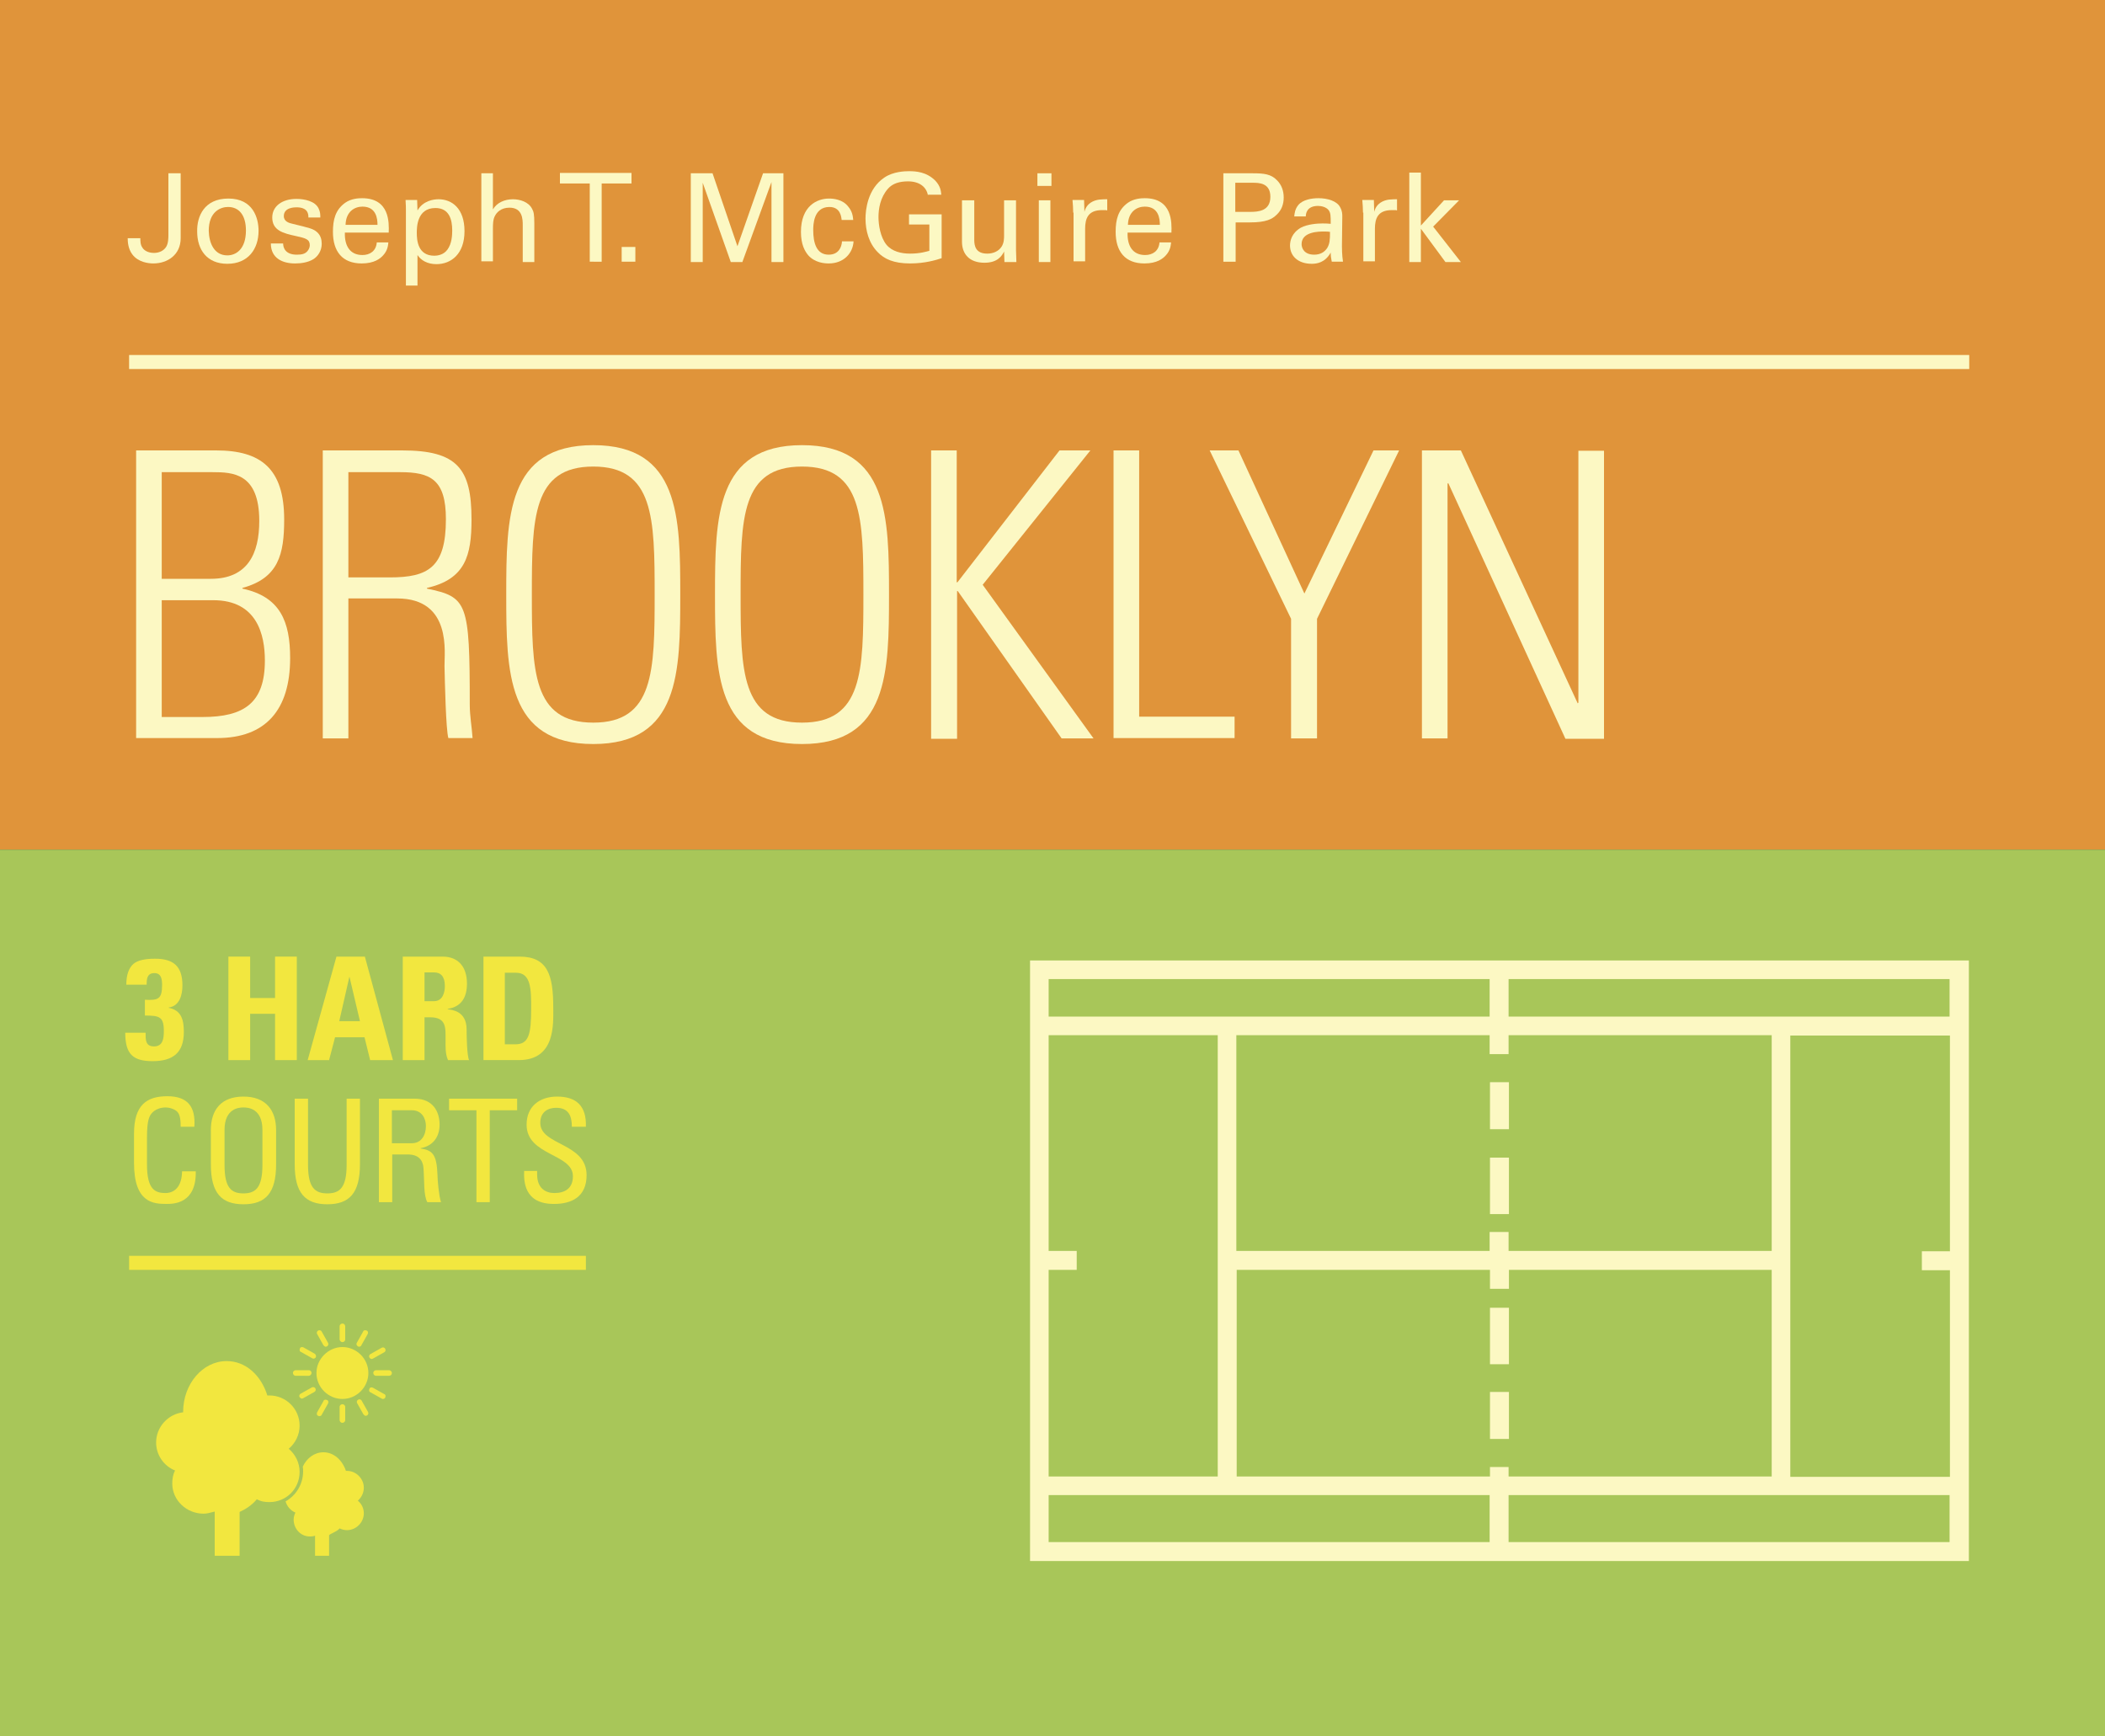 <?xml version="1.0" encoding="utf-8"?>
<!-- Generator: Adobe Illustrator 17.1.0, SVG Export Plug-In . SVG Version: 6.00 Build 0)  -->
<!DOCTYPE svg PUBLIC "-//W3C//DTD SVG 1.1//EN" "http://www.w3.org/Graphics/SVG/1.1/DTD/svg11.dtd">
<svg version="1.1" xmlns="http://www.w3.org/2000/svg" xmlns:xlink="http://www.w3.org/1999/xlink" x="0px" y="0px"
	 viewBox="0 0 600 495" enable-background="new 0 0 600 495" xml:space="preserve">
<rect x="0" y="0" width="600" height="495" fill="#333333" stroke="none"/>
<g id="Layer_1">
	<rect x="-26" y="-52" fill="#E0943A" width="664" height="294.2"/>
	<rect x="-22" y="242.2" fill="#A8C659" width="685" height="261.7"/>
</g>
<g id="Layer_2">
	<g>
		<path fill="#FCF8C3" d="M293.6,273.8V445h131.1h5.4h131.1V273.8H430h-5.4H293.6z M430,300.5v-5.4H505v61.5H430v-5.4h-5.4v5.4
			h-72.2v-61.5h72.2v5.4H430z M555.8,362.1v58.9h-45.5V295.2h45.5v61.5h-8v5.4H555.8z M424.7,418.2v2.7h-72.2v-58.9h72.2v5.4h5.4
			v-5.4H505v58.9H430v-2.7H424.7z M347.1,420.9h-48.2v-58.9h8v-5.4h-8v-61.5h48.2V420.9z M298.9,439.6v-13.4h125.7v14.8h5.4v-14.8
			h125.7v13.4H298.9z M555.8,289.8H430v-13.4h-5.4v13.4H298.9v-10.7h256.8V289.8z"/>
		<rect x="424.7" y="396.8" fill="#FCF8C3" width="5.4" height="13.4"/>
		<rect x="424.7" y="372.8" fill="#FCF8C3" width="5.4" height="16.1"/>
		<rect x="424.7" y="330" fill="#FCF8C3" width="5.4" height="16.1"/>
		<rect x="424.7" y="308.5" fill="#FCF8C3" width="5.4" height="13.4"/>
	</g>
</g>
<g id="Layer_3">
	<g>
		<path fill="#F2E73F" d="M68.3,443.5V431c1.6-0.7,3.5-1.9,4.9-3.6c1.1,0.6,2.2,0.8,3.6,0.8c4.8,0,8.6-3.8,8.6-8.6
			c0-2.6-1.2-5-3.1-6.6c1.9-1.6,3.1-4,3.1-6.6c0-4.8-3.9-8.6-8.6-8.6c-0.2,0-0.3,0-0.6,0C74.4,392,70,388,64.6,388
			c-6.8,0-12.4,6.5-12.4,14.5v0.1c-4.3,0.5-7.7,4.2-7.7,8.6c0,3.6,2.2,6.7,5.4,8c-0.6,1.1-0.8,2.4-0.8,3.7c0,4.8,4.1,8.6,8.9,8.6
			c1,0,1.6-0.2,3.2-0.6v12.6H68.3z"/>
		<path fill="#F2E73F" d="M92.2,383.5c0.2,0.2,0.4,0.4,0.6,0.4c0.2,0,0.2,0,0.4-0.1c0.4-0.2,0.5-0.7,0.3-1l-1.8-3.2
			c-0.2-0.4-0.7-0.5-1-0.3c-0.4,0.2-0.5,0.7-0.3,1L92.2,383.5z"/>
		<path fill="#F2E73F" d="M88.8,391.4c0-0.4-0.3-0.8-0.8-0.8h-3.7c-0.4,0-0.8,0.3-0.8,0.8c0,0.4,0.3,0.8,0.8,0.8H88
			C88.4,392.2,88.8,391.8,88.8,391.4z"/>
		<path fill="#F2E73F" d="M89.7,385.9l-3.2-1.8c-0.4-0.2-0.9-0.1-1,0.3c-0.2,0.4-0.1,0.9,0.3,1l3.2,1.8c0.2,0.1,0.2,0.1,0.4,0.1
			c0.2,0,0.6-0.2,0.6-0.4C90.2,386.6,90,386.1,89.7,385.9z"/>
		<path fill="#F2E73F" d="M88.9,395.5l-3.2,1.8c-0.4,0.2-0.5,0.7-0.3,1c0.2,0.2,0.4,0.4,0.6,0.4c0.2,0,0.2,0,0.4-0.1l3.2-1.8
			c0.4-0.2,0.5-0.7,0.3-1C89.8,395.5,89.3,395.3,88.9,395.5z"/>
		<path fill="#F2E73F" d="M105.9,387.4c0.2,0,0.2,0,0.4-0.1l3.2-1.8c0.4-0.2,0.5-0.7,0.3-1c-0.2-0.4-0.7-0.5-1-0.3l-3.2,1.8
			c-0.4,0.2-0.5,0.7-0.3,1C105.4,387.2,105.7,387.4,105.9,387.4z"/>
		<path fill="#F2E73F" d="M97.6,382.6c0.4,0,0.8-0.3,0.8-0.8v-3.7c0-0.4-0.3-0.8-0.8-0.8c-0.4,0-0.8,0.3-0.8,0.8v3.7
			C96.8,382.2,97.2,382.6,97.6,382.6z"/>
		<path fill="#F2E73F" d="M102,383.8c0.2,0.1,0.2,0.1,0.4,0.1c0.2,0,0.6-0.2,0.6-0.4l1.8-3.2c0.2-0.4,0.1-0.9-0.3-1
			c-0.4-0.2-0.9-0.1-1,0.3l-1.8,3.2C101.5,383.1,101.6,383.5,102,383.8z"/>
		<path fill="#F2E73F" d="M110.9,390.6h-3.7c-0.4,0-0.8,0.3-0.8,0.8c0,0.4,0.3,0.8,0.8,0.8h3.7c0.4,0,0.8-0.3,0.8-0.8
			C111.7,391,111.3,390.6,110.9,390.6z"/>
		<path fill="#F2E73F" d="M97.6,398.8c4.1,0,7.4-3.4,7.4-7.4c0-4.1-3.4-7.4-7.4-7.4s-7.4,3.4-7.4,7.4
			C90.2,395.5,93.6,398.8,97.6,398.8z"/>
		<path fill="#F2E73F" d="M109.5,397.4l-3.2-1.8c-0.4-0.2-0.9-0.1-1,0.3c-0.2,0.4-0.1,0.9,0.3,1l3.2,1.8c0.2,0.1,0.2,0.1,0.4,0.1
			c0.2,0,0.6-0.2,0.6-0.4C110,398,109.9,397.5,109.5,397.4z"/>
		<path fill="#F2E73F" d="M93.2,399.1c-0.4-0.2-0.9-0.1-1,0.3l-1.8,3.2c-0.2,0.4-0.1,0.9,0.3,1c0.2,0.1,0.2,0.1,0.4,0.1
			c0.2,0,0.6-0.2,0.6-0.4l1.8-3.2C93.7,399.7,93.6,399.2,93.2,399.1z"/>
		<path fill="#F2E73F" d="M103.1,399.3c-0.2-0.4-0.7-0.5-1-0.3c-0.4,0.2-0.5,0.7-0.3,1l1.8,3.2c0.2,0.2,0.4,0.4,0.6,0.4
			c0.2,0,0.2,0,0.4-0.1c0.4-0.2,0.5-0.7,0.3-1L103.1,399.3z"/>
		<path fill="#F2E73F" d="M97.6,400.3c-0.4,0-0.8,0.3-0.8,0.8v3.7c0,0.4,0.3,0.8,0.8,0.8c0.4,0,0.8-0.3,0.8-0.8v-3.7
			C98.4,400.6,98,400.3,97.6,400.3z"/>
		<g>
			<path fill="#F2E73F" d="M102,427.8c1-0.9,1.7-2.2,1.7-3.7c0-2.6-2.2-4.8-4.8-4.8c-0.1,0-0.2,0-0.3,0c-1-3-3.4-5.3-6.4-5.3
				c-2.6,0-4.8,1.7-5.9,4.1c0.1,0.4,0.1,0.9,0.1,1.3c0,3.7-2,6.9-5,8.6c0.4,1.4,1.4,2.6,2.8,3.2c-0.3,0.6-0.5,1.3-0.5,2
				c0,2.6,2,4.8,4.6,4.8c0.6,0,1.5-0.1,1.5-0.3v5.8h4v-5.8c0-0.4,2.2-1,3-2c0.6,0.3,1.4,0.5,2.1,0.5c2.6,0,4.8-2.2,4.8-4.8
				C103.7,430,103.1,428.7,102,427.8z"/>
		</g>
	</g>
	<g>
		<path fill="#FCF8C3" d="M40,67.8c0,0.9,0,2,0.6,2.8c0.4,0.7,1.5,1.5,3.3,1.5c1.4,0,2.8-0.6,3.5-1.8c0.6-1,0.6-2.6,0.6-3.4V49.4
			h3.5v18.5c0,4.7-3.7,7.2-7.8,7.2c-1.3,0-4.3-0.3-6-2.6c-1.2-1.6-1.3-3.6-1.3-4.6H40z"/>
		<path fill="#FCF8C3" d="M65.1,56.6c7,0,8.6,5.5,8.6,9.2c0,5.1-2.9,9.4-8.9,9.4c-5.8,0-8.6-4-8.6-9.2
			C56.1,61.7,58.2,56.6,65.1,56.6z M64.8,72.8c2.5,0,5.3-1.8,5.3-7.1c0-4.4-2-6.7-5.1-6.7c-2.1,0-5.5,1.3-5.5,6.8
			C59.6,69.4,61.1,72.8,64.8,72.8z"/>
		<path fill="#FCF8C3" d="M80.7,69.4c0,1.3,0.7,3.2,3.9,3.2c1.4,0,2.4-0.2,3.1-1.1c0.4-0.5,0.6-1.1,0.6-1.6c0-1.7-1.2-2-3.9-2.6
			c-3.7-0.8-6.8-1.6-6.8-5.3c0-3.2,2.8-5.3,6.9-5.3c2.2,0,5.3,0.6,6.3,2.7c0.5,1,0.5,1.8,0.5,2.6h-3.4c0.1-2.7-2.2-2.9-3.4-2.9
			c-0.5,0-3.6,0-3.6,2.5c0,1.6,1.6,2,2.5,2.2c4.9,1.2,5.9,1.4,7,2.4c1,0.9,1.3,2.1,1.3,3.3c0,2-1.1,3.6-2.4,4.4
			c-1.5,0.9-3.4,1.2-5.2,1.2c-3.6,0-6.9-1.5-6.9-5.7H80.7z"/>
		<path fill="#FCF8C3" d="M98.3,66.4c-0.1,3.6,1.4,6.3,5,6.3c2.1,0,3.9-1.1,4.1-3.6h3.3c-0.1,0.9-0.2,2.3-1.5,3.7
			c-0.8,0.9-2.5,2.3-6.1,2.3c-5.5,0-8.2-3.4-8.2-9c0-3.5,0.7-6.3,3.5-8.3c1.7-1.2,3.8-1.3,4.8-1.3c7.9,0,7.7,7,7.6,9.8H98.3z
			 M107.6,64.1c0-1.7-0.3-5.2-4.3-5.2c-2.1,0-4.7,1.3-4.8,5.2H107.6z"/>
		<path fill="#FCF8C3" d="M115.7,59.9c0-0.8,0-1.2-0.1-2.9h3.3L119,60c1.6-2.8,4.6-3.2,6-3.2c3.8,0,7.4,2.6,7.4,9.1
			c0,6.5-3.8,9.4-8,9.4c-2.6,0-4.4-1.1-5.4-2.6v8.7h-3.3V59.9z M123.8,72.9c0.8,0,2.6-0.2,3.7-1.7c1.3-1.7,1.4-4.2,1.4-5.5
			c0-3.2-0.9-6.4-4.8-6.4c-5.3,0-5.3,5.6-5.3,7.1C118.8,68.5,119.1,72.9,123.8,72.9z"/>
		<path fill="#FCF8C3" d="M137.2,49.4h3.3v10.3c1.1-1.9,3.3-2.9,5.7-2.9c1.9,0,4.5,0.7,5.5,2.8c0.4,0.7,0.6,1.5,0.6,4.1v11H149V64.2
			c0-1.6,0-5-3.8-5c-2.5,0-3.7,1.5-4.1,2.3c-0.6,1-0.6,2.6-0.6,3.7v9.3h-3.3V49.4z"/>
		<path fill="#FCF8C3" d="M168.1,74.6V52.3h-8.5v-3H180v3h-8.5v22.3H168.1z"/>
		<path fill="#FCF8C3" d="M177.2,70.4h3.9v4.2h-3.9V70.4z"/>
		<path fill="#FCF8C3" d="M196.9,49.4h6.2l7.1,20.8l7.3-20.8h5.8v25.3h-3.4V51.9l-8.3,22.8h-3.3l-8-22.6v22.6h-3.4V49.4z"/>
		<path fill="#FCF8C3" d="M239.9,62.7c-0.1-0.8-0.3-3.7-3.5-3.7c-4.6,0-4.6,5.3-4.6,6.6c0,3.6,0.9,7,4.4,7c2.8,0,3.7-2.1,3.8-3.8
			h3.3c-0.2,3.4-2.8,6.3-7.1,6.3c-1.2,0-3.9-0.2-5.8-2.3c-1-1.2-2.1-3.1-2.1-6.7c0-7.3,4.5-9.5,8-9.5c1.2,0,3.8,0.2,5.4,2.2
			c1.3,1.5,1.4,2.9,1.5,3.9H239.9z"/>
		<path fill="#FCF8C3" d="M264.5,55.7c-0.4-2.3-2.3-4-5.7-4c-2.4,0-4.4,0.6-5.7,2.1c-2.2,2.5-2.7,5.7-2.7,8.1c0,2.1,0.5,5.7,2.3,7.9
			c1.6,1.9,4.2,2.5,6.7,2.5c2.9,0,4.7-0.6,5.5-0.8v-7.5h-5.8v-2.9h9.3v12.5c-1.5,0.5-4.7,1.5-9,1.5c-4.7,0-7.4-1.3-9.2-3.2
			c-2.5-2.5-3.5-6.1-3.5-9.6c0-2.5,0.6-8.5,5.4-11.7c2.5-1.7,5.8-1.8,7-1.8c2,0,5,0.2,7.5,2.7c1.5,1.6,1.6,3,1.7,4H264.5z"/>
		<path fill="#FCF8C3" d="M277.7,57.1v11.3c0,1.7,0.4,3.9,3.7,3.9c1.6,0,3.2-0.6,4.1-2c0.7-1.1,0.7-2.4,0.7-3.3v-9.9h3.4v14.3
			c0,0.4,0.1,2.3,0.1,3.3h-3.4l-0.1-3c-0.6,1.2-1.8,3.2-5.6,3.2c-4.3,0-6.4-2.5-6.4-6V57.1H277.7z"/>
		<path fill="#FCF8C3" d="M295.7,49.4h4V53h-4V49.4z M296.1,57.1h3.3v17.6h-3.3V57.1z"/>
		<path fill="#FCF8C3" d="M305.9,60.6c0-1.2-0.1-2.4-0.2-3.6h3.3l0.1,3.4c0.6-2.5,2.7-3.3,4.2-3.5c1-0.1,1.7-0.1,2.3-0.1v3.2
			c-0.2-0.1-0.4-0.1-0.6-0.1c-0.2,0-0.6,0-0.9,0c-3.9,0-4.8,2.3-4.8,5.3v9.3h-3.3V60.6z"/>
		<path fill="#FCF8C3" d="M321.4,66.4c-0.1,3.6,1.4,6.3,5,6.3c2.1,0,3.9-1.1,4.1-3.6h3.3c-0.1,0.9-0.2,2.3-1.5,3.7
			c-0.8,0.9-2.5,2.3-6.1,2.3c-5.5,0-8.2-3.4-8.2-9c0-3.5,0.7-6.3,3.5-8.3c1.7-1.2,3.8-1.3,4.8-1.3c7.9,0,7.7,7,7.6,9.8H321.4z
			 M330.6,64.1c0-1.7-0.3-5.2-4.3-5.2c-2.1,0-4.7,1.3-4.8,5.2H330.6z"/>
		<path fill="#FCF8C3" d="M348.6,49.4h8.5c3.1,0,5.2,0.2,6.9,2c1.3,1.3,1.9,3,1.9,4.9c0,1.9-0.6,3.6-2,4.9c-1.3,1.3-3.1,2.2-7.6,2.2
			h-4.1v11.2h-3.5V49.4z M352.1,60.4h4.2c2.3,0,5.8-0.2,5.8-4.3c0-4-3.3-4-5.1-4h-4.9V60.4z"/>
		<path fill="#FCF8C3" d="M379.6,74.6c-0.2-0.9-0.3-1.7-0.3-2.6c-1.6,2.9-4,3.2-5.4,3.2c-4,0-6.2-2.3-6.2-5.2c0-1.4,0.5-3.6,3.1-5.1
			c1.9-1,4.7-1.2,6.1-1.2c0.8,0,1.4,0,2.4,0.1c0-2.2,0-3.1-0.6-3.9c-0.7-0.9-2.1-1.2-3-1.2c-3.3,0-3.5,2.3-3.5,3h-3.3
			c0.1-0.9,0.2-2.1,1.2-3.3c1.3-1.5,3.8-1.9,5.7-1.9c2.6,0,5.3,0.8,6.2,2.6c0.6,1.1,0.6,1.9,0.6,2.7l-0.1,8.4c0,0.3,0,2.6,0.3,4.4
			H379.6z M377.3,66c-1.3,0-6.3,0-6.3,3.6c0,1.1,0.7,3,3.6,3c1.7,0,2.9-0.7,3.7-1.9c0.7-1.2,0.8-2.2,0.8-4.6
			C378.6,66,378.1,66,377.3,66z"/>
		<path fill="#FCF8C3" d="M388.5,60.6c0-1.2-0.1-2.4-0.2-3.6h3.3l0.1,3.4c0.6-2.5,2.7-3.3,4.2-3.5c1-0.1,1.7-0.1,2.3-0.1v3.2
			c-0.2-0.1-0.4-0.1-0.6-0.1c-0.2,0-0.6,0-0.9,0c-3.9,0-4.8,2.3-4.8,5.3v9.3h-3.3V60.6z"/>
		<path fill="#FCF8C3" d="M401.7,49.2h3.3v15.1l6.6-7.2h4.3l-7.4,7.5l7.9,10.1H412l-7-9.5v9.5h-3.3V49.2z"/>
	</g>
</g>
<g id="Layer_4">
	<g>
		<path fill="#F2E73F" d="M36,280.8c0-2.9,0.7-4.8,2-6c1.3-1.1,3.4-1.5,6.2-1.5c5.3,0,7.8,2.2,7.8,7.6c0,2.7-0.8,5.9-3.9,6.3v0.1
			c3.7,0.7,4.3,3.6,4.3,6.9c0,5.9-3.1,8.3-8.9,8.3c-5.6,0-7.8-2-7.8-8.1h5.8c0,1.9-0.1,3.9,2.4,3.9c2.6,0,2.8-2.4,2.8-4.4
			c0-4.1-1.3-4.4-5.4-4.4v-4.5c3.8,0.2,4.9-0.2,4.9-4.2c0-1.6-0.2-3.4-2.2-3.4c-2.1,0-2.2,1.7-2.2,3.3H36z"/>
		<path fill="#F2E73F" d="M78.4,284.5v-11.8h6.2v29.5h-6.2V289h-7.1v13.2h-6.2v-29.5h6.2v11.8H78.4z"/>
		<path fill="#F2E73F" d="M87.7,302.2l8.2-29.5h8.1l8,29.5h-6.5l-1.6-6.5h-8.4l-1.7,6.5H87.7z M99.6,278.4L99.6,278.4l-2.9,12.7h5.9
			L99.6,278.4z"/>
		<path fill="#F2E73F" d="M121,302.2h-6.2v-29.5h11.4c4.2,0,6.9,2.7,6.9,7.7c0,3.8-1.5,6.6-5.5,7.2v0.1c1.3,0.2,5.4,0.5,5.4,5.8
			c0,1.9,0.1,7.4,0.7,8.7h-6c-0.8-1.8-0.7-3.8-0.7-5.7c0-3.5,0.3-6.5-4.4-6.5H121V302.2z M121,285.4h2.7c2.5,0,3.1-2.5,3.1-4.3
			c0-2.8-1.2-3.9-3.1-3.9H121V285.4z"/>
		<path fill="#F2E73F" d="M137.8,272.7h10.3c8.1,0,9.6,5.4,9.6,14.6c0,4.5,0.7,14.9-9.8,14.9h-10.1V272.7z M143.9,297.7h3
			c3.8,0,4.5-2.8,4.5-10.2c0-5.4,0-10.2-4.3-10.2h-3.2V297.7z"/>
		<path fill="#F2E73F" d="M51.5,321.3c0-1.7-0.1-3.4-0.9-4.3s-2.5-1.3-3.3-1.3c-3.1,0-4.3,1.9-4.5,2.3c-0.1,0.3-0.9,1.1-0.9,6.1v7.9
			c0,7.2,2.4,8.1,5.3,8.1c1.1,0,4.6-0.4,4.7-6.2h3.9c0.2,9.3-6.4,9.3-8.3,9.3c-3.7,0-9.3-0.2-9.3-11.7v-8.3c0-8.3,3.7-10.7,9.5-10.7
			c5.8,0,8.1,3,7.7,8.7H51.5z"/>
		<path fill="#F2E73F" d="M60.1,331.9v-9.7c0-5.9,3-9.6,9.3-9.6c6.3,0,9.3,3.8,9.3,9.6v9.7c0,8.2-3,11.4-9.3,11.4
			C63.1,343.3,60.1,340.1,60.1,331.9z M74.8,332.1v-10c0-6.2-4.2-6.4-5.4-6.4s-5.4,0.2-5.4,6.4v10c0,6.5,1.9,8.1,5.4,8.1
			S74.8,338.5,74.8,332.1z"/>
		<path fill="#F2E73F" d="M84,313.2h3.8v18.9c0,6.5,2,8.1,5.5,8.1s5.5-1.6,5.5-8.1v-18.9h3.8v18.7c0,8.2-3,11.4-9.3,11.4
			c-6.3,0-9.3-3.2-9.3-11.4V313.2z"/>
		<path fill="#F2E73F" d="M111.8,329.1v13.6H108v-29.5h10.2c5.2,0,7.1,3.7,7.1,7.4c0,3.5-1.9,6.1-5.4,6.7v0.1
			c3.4,0.5,4.6,1.7,4.8,7.6c0,1.3,0.4,5.9,1,7.7h-3.9c-1.1-2-0.8-5.9-1.1-9.8c-0.3-3.6-3.2-3.8-4.5-3.8H111.8z M111.8,325.9h5.6
			c2.7,0,4-2.3,4-4.9c0-2.1-1.1-4.5-4-4.5h-5.7V325.9z"/>
		<path fill="#F2E73F" d="M147.4,313.2v3.3h-7.8v26.2h-3.8v-26.2h-7.8v-3.3H147.4z"/>
		<path fill="#F2E73F" d="M153.1,333.9v0.9c0,4,2.5,5.3,4.9,5.3c3,0,5.3-1.3,5.3-4.8c0-6.5-13.2-5.8-13.2-14.7c0-5.2,3.7-8,8.7-8
			c5.4,0,8.4,2.6,8.2,8.6H163c0-3.2-1-5.4-4.5-5.4c-2.2,0-4.5,1.1-4.5,4.3c0,6.5,13.2,5.6,13.2,14.9c0,6.2-4.3,8.2-9.2,8.2
			c-8.7,0.1-8.7-6.6-8.6-9.4H153.1z"/>
	</g>
	<g>
		<path fill="#FCF8C3" d="M38.8,210.5v-82.1h22.8c12.8,0,19.4,5.2,19.4,19.7c0,9.9-1.6,16.7-11.9,19.5v0.2
			c10.8,2.3,13.6,9.4,13.6,19.8c0,14.8-7,22.8-20.8,22.8H38.8z M60.1,165c10.5,0,13.8-7.2,13.8-16.5c0-13.6-7.5-13.9-13.3-13.9H46.1
			V165H60.1z M46.1,204.4h11.6c12,0,17.8-4.1,17.8-16.1c0-7.3-2.2-17.2-14.7-17.2H46.1V204.4z"/>
		<path fill="#FCF8C3" d="M99.3,170.7v39.8H92v-82.1h22.6c15.8,0,19.8,5.2,19.8,19.7c0,10.2-1.7,17-12.7,19.5v0.2
			c11.5,2.4,12.2,3.8,12.2,33.1c0,3.2,0.6,6.4,0.8,9.5h-6.9c-0.7-2.4-1-16-1.1-20.5c-0.1-3.5,2.3-19.3-13.5-19.3H99.3z M99.3,164.6
			h11.8c10.9,0,16-2.8,16-16.6c0-11.3-4.4-13.4-13-13.4H99.3V164.6z"/>
		<path fill="#FCF8C3" d="M169.1,126.9c24.6,0,24.8,20.5,24.8,42.6s-0.2,42.6-24.8,42.6s-24.8-20.5-24.8-42.6
			S144.5,126.9,169.1,126.9z M169.1,206c17.3,0,17.5-14.7,17.5-36.5s-0.2-36.5-17.5-36.5s-17.5,14.7-17.5,36.5S151.8,206,169.1,206z
			"/>
		<path fill="#FCF8C3" d="M228.6,126.9c24.6,0,24.8,20.5,24.8,42.6s-0.2,42.6-24.8,42.6s-24.8-20.5-24.8-42.6
			S204.1,126.9,228.6,126.9z M228.6,206c17.3,0,17.5-14.7,17.5-36.5s-0.2-36.5-17.5-36.5s-17.5,14.7-17.5,36.5S211.3,206,228.6,206z
			"/>
		<path fill="#FCF8C3" d="M265.4,210.5v-82.1h7.3v37.6h0.2l29.1-37.6h8.8l-30.7,38.3l31.6,43.8h-9.1L273,168.5h-0.2v42.1H265.4z"/>
		<path fill="#FCF8C3" d="M317.4,210.5v-82.1h7.3v75.9h27.2v6.1H317.4z"/>
		<path fill="#FCF8C3" d="M368,176.4l-23.2-48h8.2l18.8,40.8l19.7-40.8h7.3l-23.4,48v34.1H368V176.4z"/>
		<path fill="#FCF8C3" d="M405.3,210.5v-82.1h11.1l33.3,72.1l0.2-0.2v-71.8h7.3v82.1h-11l-33.4-72.9l-0.2,0.2v72.6H405.3z"/>
	</g>
	<line fill="none" stroke="#FCF8C3" stroke-width="4" stroke-miterlimit="10" x1="36.8" y1="103.2" x2="561.3" y2="103.2"/>
	<line fill="none" stroke="#F2E73F" stroke-width="4" stroke-miterlimit="10" x1="36.8" y1="360" x2="167" y2="360"/>
</g>
</svg>
